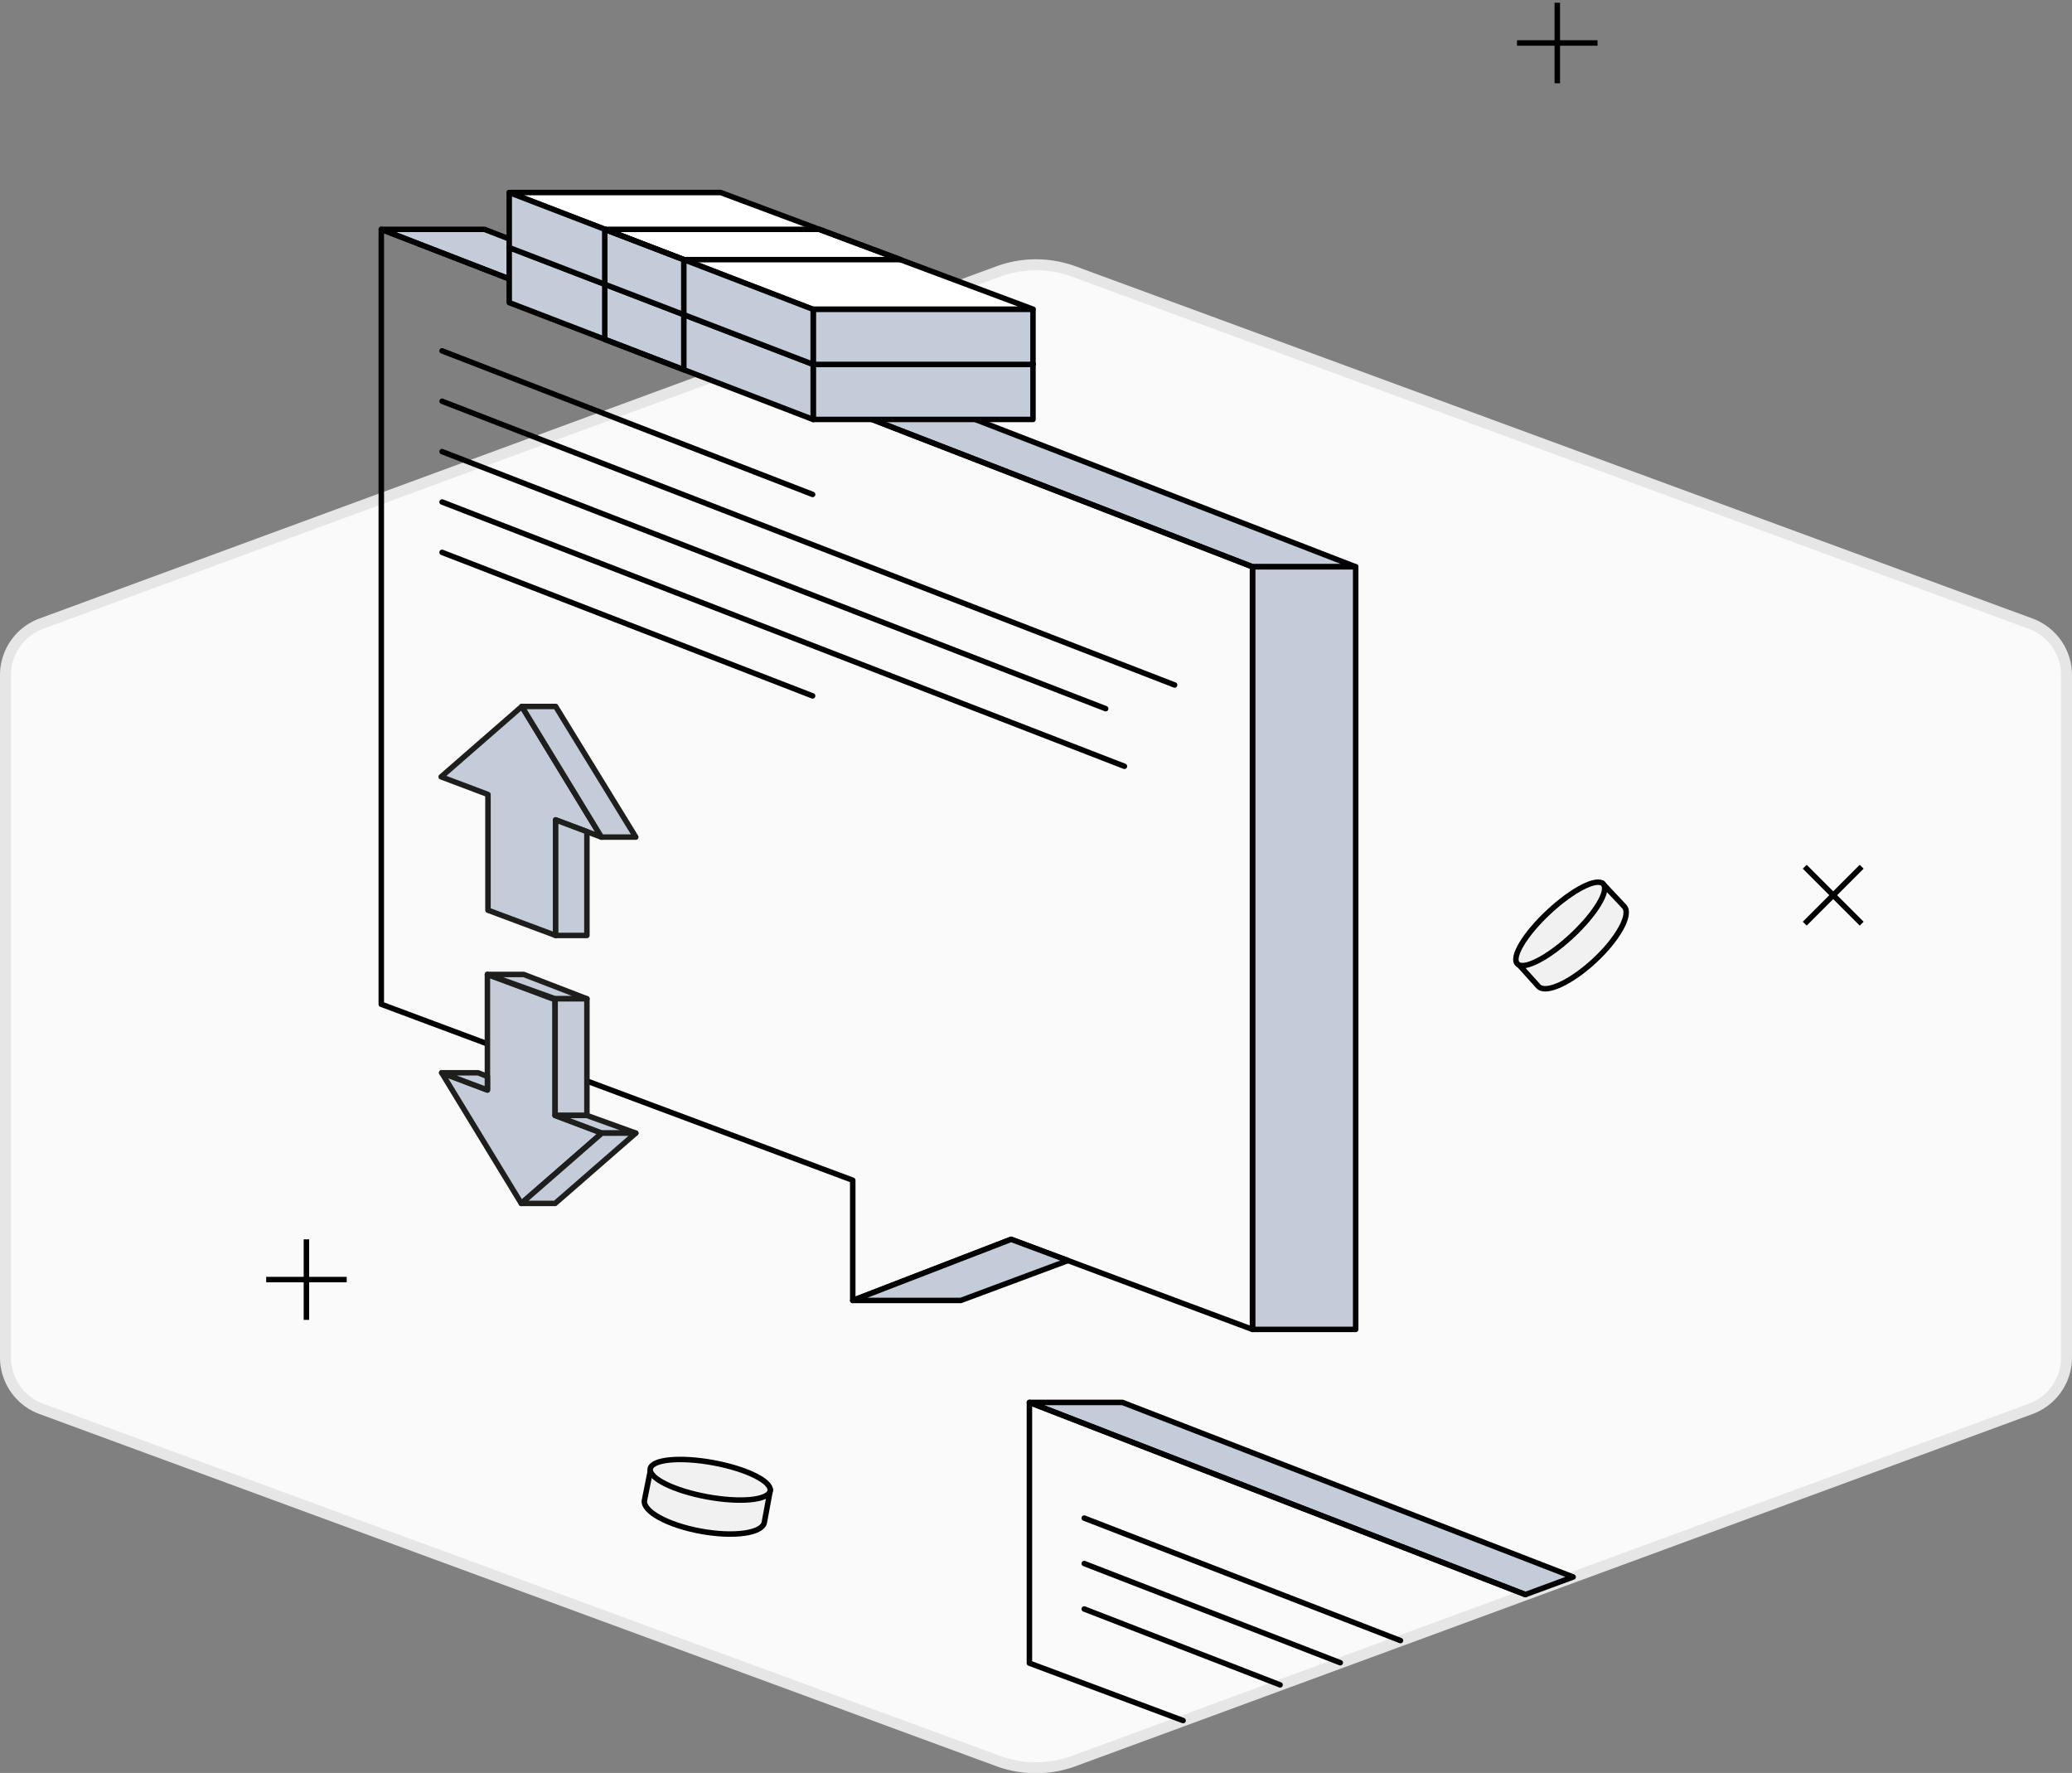 <svg id="service-7" xmlns="http://www.w3.org/2000/svg" viewBox="0 0 378 323.41"><rect x="0" y="0" width="378" height="323.41" fill="#808080" stroke="none"/><defs><style>.cls-1{fill:#fafafa;stroke:#e6e6e6;stroke-width:2px;}.cls-1,.cls-10,.cls-7,.cls-8,.cls-9{stroke-miterlimit:10;}.cls-2,.cls-4,.cls-8{fill:#c4ccd9;}.cls-10,.cls-2,.cls-3,.cls-5,.cls-6,.cls-7,.cls-8,.cls-9{stroke:#010101;}.cls-10,.cls-2,.cls-3,.cls-4,.cls-5,.cls-6{stroke-linecap:round;}.cls-2,.cls-3,.cls-4,.cls-5,.cls-6{stroke-linejoin:round;}.cls-10,.cls-3{fill:none;}.cls-4{stroke:#1e1e1c;}.cls-5,.cls-9{fill:#fff;}.cls-6{fill:#f1f1f1;}.cls-7{fill:#f0f0f0;}</style></defs>	<path class="cls-1" d="M377,247.57V123.15a10,10,0,0,0-6.55-9.39L195.91,49.53a20,20,0,0,0-13.82,0L7.55,113.76A10,10,0,0,0,1,123.15V247.57A10,10,0,0,0,7.55,257l174.54,64.23a20,20,0,0,0,13.82,0L370.45,257A10,10,0,0,0,377,247.57Z" />	<polyline class="cls-2 grey" points="187.8 255.82 204.78 255.82 286.99 287.66 278.28 290.87 187.8 255.82" />	<polyline class="cls-3" points="278.28 290.87 187.8 255.82 187.8 303.38 215.84 313.85" />	<line class="cls-3" x1="255.49" y1="299.26" x2="197.8" y2="276.92" />	<line class="cls-3" x1="244.51" y1="303.3" x2="197.8" y2="285.21" />	<line class="cls-3" x1="233.53" y1="307.34" x2="197.8" y2="293.5" />	<polygon class="cls-2 grey" points="69.56 41.84 88.39 41.84 247.32 103.39 228.5 103.39 69.56 41.84" />	<rect class="cls-2 grey" x="228.5" y="103.39" width="18.82" height="139.11" />	<polygon class="cls-3" points="228.5 103.39 69.56 41.84 69.56 183.19 155.57 215.29 155.57 237.22 184.46 226.07 228.5 242.5 228.5 103.39" />	<line class="cls-3" x1="148.25" y1="90.19" x2="80.65" y2="64" />	<line class="cls-3" x1="214.29" y1="124.95" x2="80.65" y2="73.19" />	<line class="cls-3" x1="201.71" y1="129.27" x2="80.65" y2="82.38" />	<line class="cls-3" x1="205.13" y1="139.78" x2="80.65" y2="91.57" />	<line class="cls-3" x1="148.25" y1="126.94" x2="80.65" y2="100.76" />	<polygon class="cls-2 grey" points="155.57 237.22 175.28 237.22 194.83 229.94 184.46 226.07 155.57 237.22" />	<polygon class="cls-4 grey" points="101.27 203.47 101.27 182.36 88.92 177.75 88.92 198.83 80.58 195.69 95.1 219.52 109.81 206.69 101.27 203.47" />	<polygon class="cls-4 grey" points="88.92 177.75 95.55 177.75 107.07 182.19 101.27 182.19 88.92 177.75" />	<rect class="cls-4 grey" x="101.27" y="182.19" width="5.8" height="21.28" />	<polygon class="cls-4 grey" points="101.27 203.47 107.07 203.47 115.99 206.69 109.81 206.69 101.27 203.47" />	<polygon class="cls-4 grey" points="95.1 219.52 101.27 219.52 115.99 206.69 109.81 206.69 95.1 219.52" />	<polygon class="cls-4 grey" points="80.58 195.69 87.24 195.69 88.92 196.36 88.92 198.83 80.58 195.69" />	<polygon class="cls-4 grey" points="89.02 144.92 89.02 166.03 101.37 170.64 101.37 149.56 109.72 152.7 95.2 128.87 80.48 141.7 89.02 144.92" />	<polygon class="cls-4 grey" points="101.37 170.64 107.07 170.64 107.07 151.7 101.37 149.56 101.37 170.64" />	<polygon class="cls-4 grey" points="95.2 128.87 101.37 128.87 115.99 152.7 109.72 152.7 95.2 128.87" />	<polygon class="cls-3" points="92.9 45.16 131.48 45.16 188.45 66.44 148.13 66.44 92.9 45.16" />	<rect class="cls-2 grey" x="148.35" y="66.47" width="40.1" height="10.04" />	<polygon class="cls-2 grey" points="148.35 76.52 92.9 55.2 92.9 45.16 148.35 66.47 148.35 76.52" />	<polygon class="cls-5" points="92.9 35.12 131.48 35.12 188.45 56.4 148.13 56.4 92.9 35.12" />	<rect class="cls-2 grey" x="148.35" y="56.43" width="40.1" height="10.04" />	<polygon class="cls-2 grey" points="148.35 66.47 92.9 45.16 92.9 35.12 148.35 56.43 148.35 66.47" />	<polygon class="cls-3" points="110.33 41.84 110.33 61.91 124.75 67.45 124.75 47.36 110.33 41.84" />	<polygon class="cls-3" points="110.33 41.84 149.47 41.84 164.26 47.36 124.75 47.36 110.33 41.84" />	<path class="cls-6 grey" d="M140.54,271.74l-21.78-4-1.19,5.93c-.37,2,4.22,4.53,10.26,5.64s11.24.39,11.61-1.61l1.1-5.95" />	<ellipse class="cls-6 grey" cx="129.56" cy="269.94" rx="3.16" ry="11.12" transform="translate(-159.38 348.43) rotate(-79.56)" />	<path class="cls-6 grey" d="M292.35,161.1l-15.6,14.49,3.89,4.32c1.33,1.44,5.92-.66,10.25-4.68s6.75-8.44,5.42-9.87l-4-4.26" />	<ellipse class="cls-6 grey" cx="284.65" cy="168.52" rx="10.69" ry="3.03" transform="translate(-38.6 238.79) rotate(-42.89)" />	<line class="cls-7" x1="339.63" y1="158.1" x2="329.24" y2="168.49" />	<line class="cls-7" x1="339.63" y1="168.49" x2="329.24" y2="158.1" />	<line class="cls-7" x1="291.44" y1="7.84" x2="276.75" y2="7.84" />	<line class="cls-7" x1="284.1" y1="15.19" x2="284.1" y2="0.5" />	<line class="cls-7" x1="63.25" y1="233.41" x2="48.56" y2="233.41" />	<line class="cls-7" x1="55.9" y1="240.76" x2="55.9" y2="226.07" /></svg>